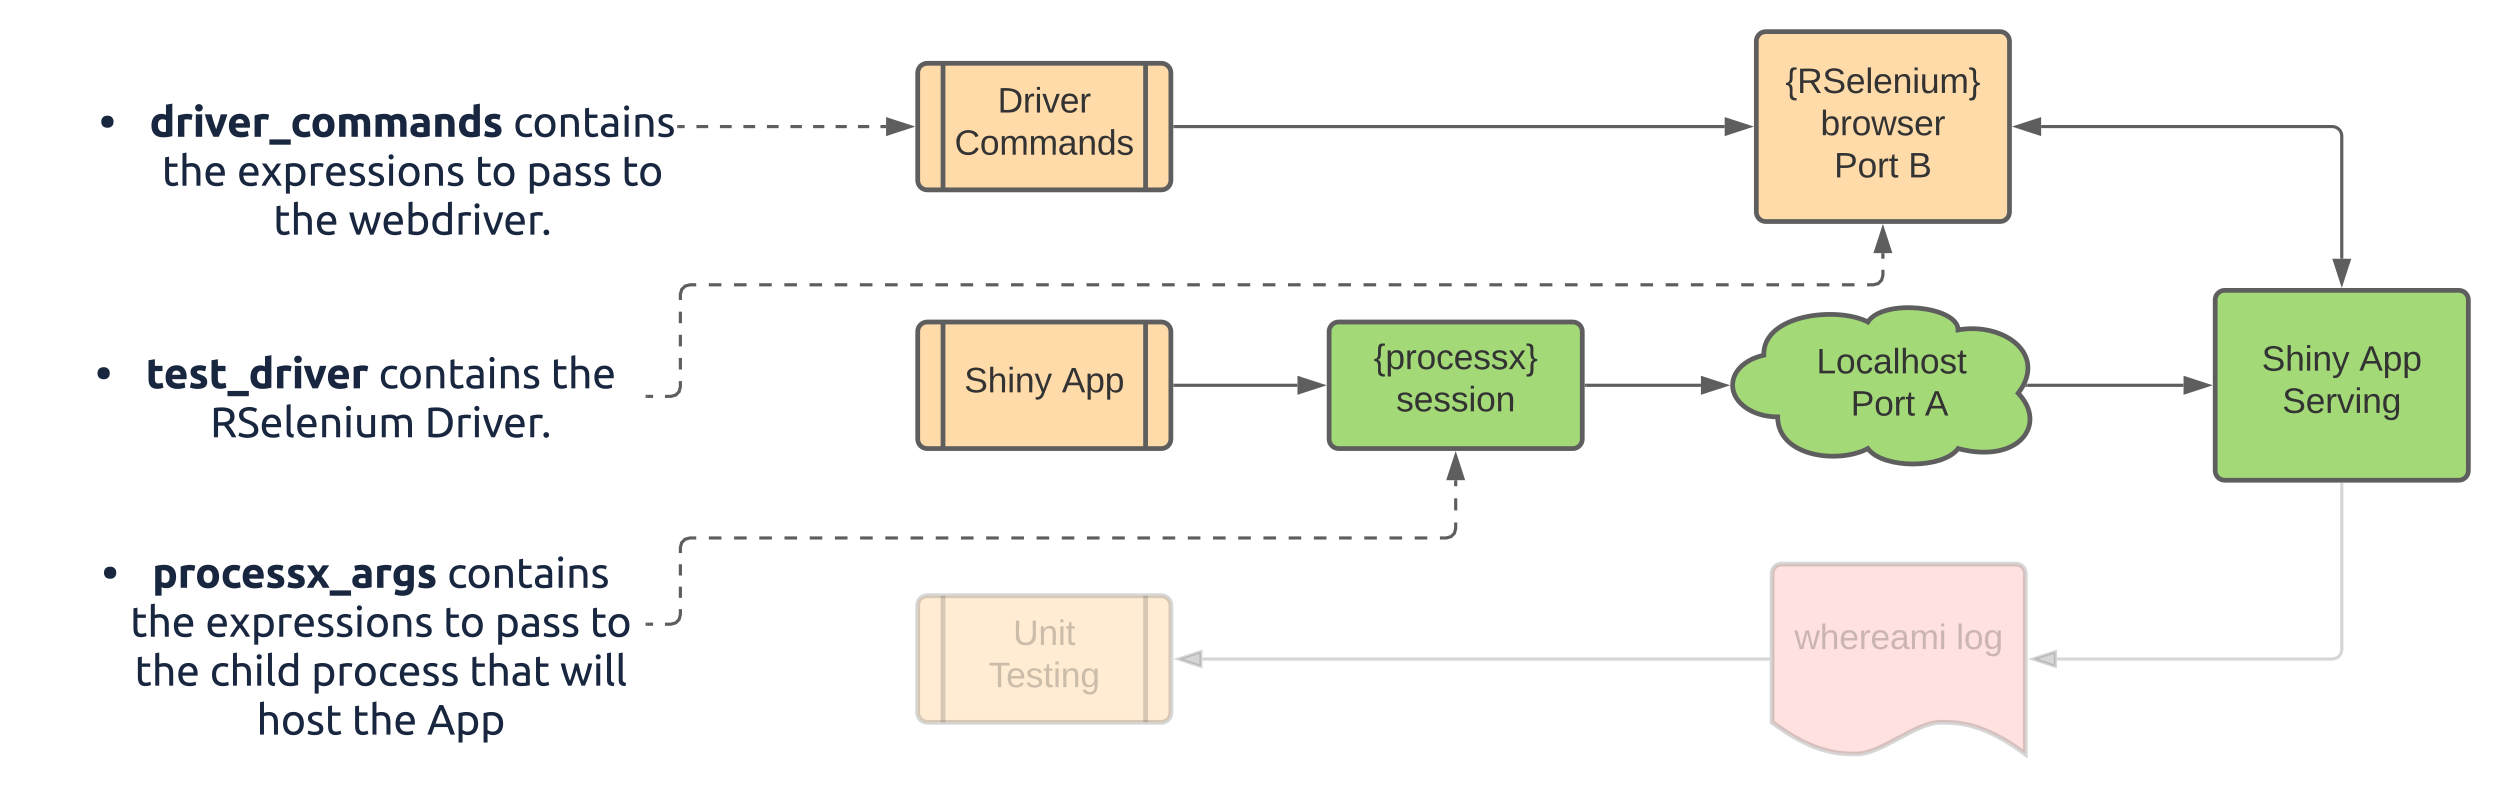 <svg xmlns="http://www.w3.org/2000/svg" xmlns:xlink="http://www.w3.org/1999/xlink" xmlns:lucid="lucid" width="1580" height="496.5"><g transform="translate(0 0)" lucid:page-tab-id="0_0"><path d="M40 46c0-3.3 2.7-6 6-6h376c3.3 0 6 2.7 6 6v124c0 3.3-2.7 6-6 6H46c-3.3 0-6-2.7-6-6z" fill="none"/><use xlink:href="#a" transform="matrix(1,0,0,1,40,40) translate(22.973 46.453)"/><use xlink:href="#b" transform="matrix(1,0,0,1,40,40) translate(54.493 46.453)"/><use xlink:href="#c" transform="matrix(1,0,0,1,40,40) translate(284.307 46.453)"/><use xlink:href="#d" transform="matrix(1,0,0,1,40,40) translate(62.293 77.387)"/><use xlink:href="#e" transform="matrix(1,0,0,1,40,40) translate(109.733 77.387)"/><use xlink:href="#f" transform="matrix(1,0,0,1,40,40) translate(260.08 77.387)"/><use xlink:href="#g" transform="matrix(1,0,0,1,40,40) translate(292.64 77.387)"/><use xlink:href="#h" transform="matrix(1,0,0,1,40,40) translate(352.747 77.387)"/><use xlink:href="#d" transform="matrix(1,0,0,1,40,40) translate(132.72 108.32)"/><use xlink:href="#i" transform="matrix(1,0,0,1,40,40) translate(180.16 108.32)"/><path d="M580 46c0-3.3 2.7-6 6-6h148c3.3 0 6 2.7 6 6v68c0 3.3-2.7 6-6 6H586c-3.3 0-6-2.7-6-6z" stroke="#5e5e5e" stroke-width="3" fill="#ffdba9"/><path d="M596 40v80m128-80v80" stroke="#5e5e5e" stroke-width="3" fill="none"/><use xlink:href="#j" transform="matrix(1,0,0,1,605,45) translate(25.494 26.111)"/><use xlink:href="#k" transform="matrix(1,0,0,1,605,45) translate(-1.698 52.778)"/><path d="M840 209.5c0-3.3 2.7-6 6-6h148c3.3 0 6 2.7 6 6v68c0 3.3-2.7 6-6 6H846c-3.3 0-6-2.7-6-6z" stroke="#5e5e5e" stroke-width="3" fill="#a3d977"/><use xlink:href="#l" transform="matrix(1,0,0,1,852,215.5) translate(16.179 17.778)"/><use xlink:href="#m" transform="matrix(1,0,0,1,852,215.5) translate(30.377 44.444)"/><path d="M1120 362.5c0-3.3 2.7-6 6-6h148c3.3 0 6 2.7 6 6v114c-26.72-20.04-43.36-20.04-53.44-20.04-16 0-37.28 20.04-53.28 20.04-9.92 0-26.72 0-53.28-20.04z" stroke="#5e5e5e" stroke-opacity=".25" stroke-width="3" fill="#ff8f80" fill-opacity=".25"/><use xlink:href="#n" transform="matrix(1,0,0,1,1125,361.5) translate(9.105 48.715)"/><use xlink:href="#o" transform="matrix(1,0,0,1,1125,361.5) translate(111.327 48.715)"/><path d="M1123.5 263.5c-15.74 0-28.5-8.95-28.5-20 0-8.84 7.72-16.3 19.7-19.02-.7-25.98 46.8-30.98 65.8-20.98 9.5-15 57-10 57 5 28.5-5 57 15 38 40 19 20 0 45-38 35-9.5 13-47.5 13-57 0-19 10-57 5-57-20z" stroke="#5e5e5e" stroke-width="3" fill="#a3d977"/><use xlink:href="#p" transform="matrix(1,0,0,1,1100,198.5) translate(48.005 37.465)"/><use xlink:href="#q" transform="matrix(1,0,0,1,1100,198.5) translate(69.672 64.132)"/><use xlink:href="#r" transform="matrix(1,0,0,1,1100,198.5) translate(116.524 64.132)"/><path d="M1110 26c0-3.3 2.7-6 6-6h148c3.3 0 6 2.7 6 6v108c0 3.3-2.7 6-6 6h-148c-3.3 0-6-2.7-6-6z" stroke="#5e5e5e" stroke-width="3" fill="#ffdba9"/><use xlink:href="#s" transform="matrix(1,0,0,1,1122,32) translate(6.395 26.778)"/><use xlink:href="#t" transform="matrix(1,0,0,1,1122,32) translate(28.586 53.444)"/><use xlink:href="#q" transform="matrix(1,0,0,1,1122,32) translate(37.167 80.111)"/><use xlink:href="#u" transform="matrix(1,0,0,1,1122,32) translate(84.019 80.111)"/><path d="M580 209.5c0-3.3 2.7-6 6-6h148c3.3 0 6 2.7 6 6v68c0 3.3-2.7 6-6 6H586c-3.3 0-6-2.7-6-6z" stroke="#5e5e5e" stroke-width="3" fill="#ffdba9"/><path d="M596 203.5v80m128-80v80" stroke="#5e5e5e" stroke-width="3" fill="none"/><use xlink:href="#v" transform="matrix(1,0,0,1,605,208.5) translate(4.414 39.444)"/><use xlink:href="#w" transform="matrix(1,0,0,1,605,208.5) translate(66.08 39.444)"/><path d="M1400 189.5c0-3.3 2.7-6 6-6h148c3.3 0 6 2.7 6 6v108c0 3.3-2.7 6-6 6h-148c-3.3 0-6-2.7-6-6z" stroke="#5e5e5e" stroke-width="3" fill="#a3d977"/><use xlink:href="#v" transform="matrix(1,0,0,1,1412,195.5) translate(17.414 38.778)"/><use xlink:href="#x" transform="matrix(1,0,0,1,1412,195.5) translate(79.08 38.778)"/><use xlink:href="#y" transform="matrix(1,0,0,1,1412,195.5) translate(30.407 65.444)"/><path d="M742.5 243.5H820" stroke="#5e5e5e" stroke-width="2" fill="none"/><path d="M742.53 244.5h-1.03v-2h1.03z" fill="#5e5e5e"/><path d="M835.26 243.5L821 248.14v-9.28z" stroke="#5e5e5e" stroke-width="2" fill="#5e5e5e"/><path d="M1002.5 243.5h72.5" stroke="#5e5e5e" stroke-width="2" fill="none"/><path d="M1002.53 244.5h-1.03v-2h1.03z" fill="#5e5e5e"/><path d="M1090.26 243.5l-14.27 4.64v-9.28z" stroke="#5e5e5e" stroke-width="2" fill="#5e5e5e"/><path d="M742.5 80H1090" stroke="#5e5e5e" stroke-width="2" fill="none"/><path d="M742.53 81h-1.03v-2h1.03z" fill="#5e5e5e"/><path d="M1105.26 80L1091 84.64v-9.28z" stroke="#5e5e5e" stroke-width="2" fill="#5e5e5e"/><path d="M1117.5 416.5H760" stroke="#5e5e5e" stroke-opacity=".25" stroke-width="2" fill="none"/><path d="M1118.5 417.5h-1.03v-2h1.03z" fill="#5e5e5e" fill-opacity=".25"/><path d="M744.74 416.5l14.26-4.64v9.28z" stroke="#5e5e5e" stroke-opacity=".25" stroke-width="2" fill="#5e5e5e" fill-opacity=".25"/><path d="M1480 306v104.5c0 3.3-2.7 6-6 6h-174" stroke="#5e5e5e" stroke-opacity=".25" stroke-width="2" fill="none"/><path d="M1481 306.03h-2V305h2z" fill="#5e5e5e" fill-opacity=".25"/><path d="M1284.74 416.5l14.26-4.64v9.28z" stroke="#5e5e5e" stroke-opacity=".25" stroke-width="2" fill="#5e5e5e" fill-opacity=".25"/><path d="M1290 80h184c3.3 0 6 2.7 6 6v77.5" stroke="#5e5e5e" stroke-width="2" fill="none"/><path d="M1274.74 80l14.26-4.64v9.28zM1480 178.76l-4.64-14.26h9.28z" stroke="#5e5e5e" stroke-width="2" fill="#5e5e5e"/><path d="M1380 243.5h-98.65" stroke="#5e5e5e" stroke-width="2" fill="none"/><path d="M1395.26 243.5l-14.26 4.64v-9.28z" stroke="#5e5e5e" stroke-width="2" fill="#5e5e5e"/><path d="M1281.37 244.5h-1.5l.95-2h.55z" fill="#5e5e5e"/><path d="M580 382.5c0-3.3 2.7-6 6-6h148c3.3 0 6 2.7 6 6v68c0 3.3-2.7 6-6 6H586c-3.3 0-6-2.7-6-6z" stroke="#5e5e5e" stroke-opacity=".25" stroke-width="3" fill="#ffdba9" fill-opacity=".5"/><path d="M596 376.5v80m128-80v80" stroke="#5e5e5e" stroke-opacity=".25" stroke-width="3" fill="none"/><g><use xlink:href="#z" transform="matrix(1,0,0,1,605,381.5) translate(35.309 26.111)"/><use xlink:href="#A" transform="matrix(1,0,0,1,605,381.5) translate(19.877 52.778)"/></g><path d="M20 189.5c0-3.3 2.7-6 6-6h376c3.3 0 6 2.7 6 6v124c0 3.3-2.7 6-6 6H26c-3.3 0-6-2.7-6-6z" fill="none"/><g><use xlink:href="#a" transform="matrix(1,0,0,1,20,183.5) translate(40.587 61.92)"/><use xlink:href="#B" transform="matrix(1,0,0,1,20,183.5) translate(72.107 61.92)"/><use xlink:href="#C" transform="matrix(1,0,0,1,20,183.5) translate(219.253 61.92)"/><use xlink:href="#D" transform="matrix(1,0,0,1,20,183.5) translate(328.053 61.92)"/><use xlink:href="#E" transform="matrix(1,0,0,1,20,183.5) translate(112.813 92.853)"/><use xlink:href="#F" transform="matrix(1,0,0,1,20,183.5) translate(248.413 92.853)"/></g><path d="M20 346.5c0-3.3 2.7-6 6-6h376c3.3 0 6 2.7 6 6v124c0 3.3-2.7 6-6 6H26c-3.3 0-6-2.7-6-6z" fill="none"/><g><use xlink:href="#a" transform="matrix(1,0,0,1,20,340.5) translate(44.68 30.987)"/><use xlink:href="#G" transform="matrix(1,0,0,1,20,340.5) translate(76.2 30.987)"/><use xlink:href="#c" transform="matrix(1,0,0,1,20,340.5) translate(262.6 30.987)"/><use xlink:href="#d" transform="matrix(1,0,0,1,20,340.5) translate(62.293 61.92)"/><use xlink:href="#e" transform="matrix(1,0,0,1,20,340.5) translate(109.733 61.92)"/><use xlink:href="#f" transform="matrix(1,0,0,1,20,340.5) translate(260.08 61.92)"/><use xlink:href="#g" transform="matrix(1,0,0,1,20,340.5) translate(292.64 61.92)"/><use xlink:href="#h" transform="matrix(1,0,0,1,20,340.5) translate(352.747 61.92)"/><use xlink:href="#d" transform="matrix(1,0,0,1,20,340.5) translate(65.08 92.853)"/><use xlink:href="#H" transform="matrix(1,0,0,1,20,340.5) translate(112.52 92.853)"/><use xlink:href="#I" transform="matrix(1,0,0,1,20,340.5) translate(176.68 92.853)"/><use xlink:href="#J" transform="matrix(1,0,0,1,20,340.5) translate(276.52 92.853)"/><use xlink:href="#K" transform="matrix(1,0,0,1,20,340.5) translate(333.8 92.853)"/><use xlink:href="#L" transform="matrix(1,0,0,1,20,340.5) translate(142.107 123.787)"/><use xlink:href="#d" transform="matrix(1,0,0,1,20,340.5) translate(202.373 123.787)"/><use xlink:href="#M" transform="matrix(1,0,0,1,20,340.5) translate(249.813 123.787)"/></g><path d="M560 80h-3.55m-7.1 0h-7.1m-7.08 0h-7.1m-7.1 0h-7.08m-7.1 0h-7.25m-7.44 0h-7.4m-7.44 0h-7.42m-7.43 0H455m-7.44 0h-7.42m-7.43 0H429" stroke="#5e5e5e" stroke-width="2" fill="none"/><path d="M575.26 80L561 84.64v-9.28z" stroke="#5e5e5e" stroke-width="2" fill="#5e5e5e"/><path d="M429.03 81H428v-2h1.03z" fill="#5e5e5e"/><path d="M1190 160v3.5m0 7v3.5l-.82 3.03-2.15 2.15-3.03.82h-3.98m-7.96 0h-7.95m-7.95 0h-7.96m-7.97 0h-7.95m-7.96 0h-7.96m-7.96 0h-7.95m-7.96 0h-7.97m-7.96 0h-7.95m-7.96 0h-7.96m-7.96 0h-7.95m-7.97 0h-7.96m-7.96 0h-7.94m-7.96 0h-7.96m-7.95 0h-7.97m-7.96 0h-7.96m-7.94 0h-7.96m-7.96 0h-7.96m-7.95 0h-7.96m-7.96 0h-7.95m-7.95 0h-7.96m-7.96 0h-7.96m-7.95 0h-7.96m-7.95 0h-7.96m-7.96 0h-7.96m-7.96 0h-7.96m-7.95 0h-7.95m-7.96 0h-7.97m-7.95 0h-7.96m-7.96 0h-7.96m-7.95 0h-7.96m-7.97 0h-7.96m-7.95 0h-7.96m-7.96 0h-7.96m-7.95 0h-7.97m-7.96 0h-7.96m-7.94 0H623m-7.96 0h-7.95m-7.97 0h-7.96m-7.96 0h-7.94m-7.96 0h-7.96m-7.96 0h-7.95m-7.96 0h-7.96m-7.95 0h-7.95m-7.96 0h-7.96m-7.96 0h-7.95m-7.96 0h-7.95m-7.96 0h-7.96m-7.96 0H436l-3.03.82-2.15 2.15L430 186v3.66m0 7.3v7.32m0 7.3v7.33m0 7.32v7.3m0 7.32v3.66l-.82 3.03-2.15 2.15-3.03.82h-3.75m-7.5 0H409" stroke="#5e5e5e" stroke-width="2" fill="none"/><path d="M1190 144.74l4.64 14.26h-9.28z" stroke="#5e5e5e" stroke-width="2" fill="#5e5e5e"/><path d="M409.03 251.5H408v-2h1.03z" fill="#5e5e5e"/><path d="M920 303.5v3.8m0 7.64v7.62m0 7.63v3.8l-.82 3.03-2.15 2.15-3.03.82h-3.98m-7.97 0h-7.97m-7.96 0h-7.97m-7.97 0h-7.96m-7.97 0h-7.97m-7.96 0h-7.97m-7.97 0h-7.96m-7.97 0h-7.97m-7.96 0h-7.97m-7.97 0h-7.96m-7.97 0h-7.97m-7.96 0h-7.97m-7.97 0h-7.96m-7.97 0h-7.97m-7.96 0h-7.97m-7.97 0h-7.96m-7.97 0h-7.97m-7.96 0h-7.97m-7.97 0h-7.96m-7.97 0h-7.97m-7.96 0h-7.97m-7.97 0h-7.96m-7.97 0h-7.97m-7.96 0h-7.97m-7.97 0h-7.96m-7.97 0h-7.97m-7.96 0h-7.97m-7.97 0h-7.96m-7.97 0h-7.97m-7.96 0h-7.97m-7.97 0H436l-3.03.82-2.15 2.15L430 346v3.54m0 7.08v7.1m0 7.07v7.07m0 7.1v3.53l-.82 3.03-2.15 2.15-3.03.82h-3.75m-7.5 0H409" stroke="#5e5e5e" stroke-width="2" fill="none"/><path d="M920 288.24l4.64 14.26h-9.28z" stroke="#5e5e5e" stroke-width="2" fill="#5e5e5e"/><path d="M409.03 395.5H408v-2h1.03z" fill="#5e5e5e"/><defs><path fill="#18273f" d="M182-495c89 0 144 55 144 142 0 88-56 142-144 142S38-265 38-353c0-87 55-142 144-142" id="N"/><use transform="matrix(0.027,0,0,0.027,0,0)" xlink:href="#N" id="a"/><path fill="#18273f" d="M385-390c-18-12-52-21-82-21-71 0-106 48-106 144 0 113 70 176 188 148v-271zM280-537c44 0 73 9 105 23v-238l149-24v759C472 1 397 13 319 13 143 13 45-85 45-260c0-165 72-277 235-277" id="O"/><path fill="#18273f" d="M70-498c86-33 237-58 342-19l-25 123c-45-13-116-24-168-8V0H70v-498" id="P"/><path fill="#18273f" d="M219 0H70v-526h149V0zm-75-766c49 0 89 36 89 88s-40 88-89 88-89-36-89-88 40-88 89-88" id="Q"/><path fill="#18273f" d="M540-526C484-337 414-152 337 0H213C136-152 65-338 10-526h158c31 116 69 239 109 347 39-108 78-231 109-347h154" id="R"/><path fill="#18273f" d="M323 14C144 14 45-83 45-259c0-170 90-275 252-281 176-6 262 133 239 326H198c8 66 67 100 145 100 51 0 111-11 145-26l20 121C460 2 393 14 323 14zm72-330c13-111-157-138-187-38-4 12-8 25-10 38h197" id="S"/><path fill="#18273f" d="M0 61h500v124H0V61" id="T"/><path fill="#18273f" d="M319 14C139 11 45-85 45-263c0-194 140-304 348-269 24 4 46 12 68 21l-31 119c-29-11-61-20-102-20-89 0-131 62-131 149 0 96 36 150 137 149 40 0 85-8 115-21l21 122c-38 16-94 28-151 27" id="U"/><path fill="#18273f" d="M304-540c166 0 258 108 258 276 0 170-90 278-258 278S45-95 45-264c0-168 94-276 259-276zm0 426c75 0 106-68 106-150s-31-148-106-148-107 66-107 148 32 150 107 150" id="V"/><path fill="#18273f" d="M497-390c22 111 6 261 11 390H359v-279c-2-83-10-128-82-132-19 0-40 3-58 5V0H70v-508c63-16 136-29 216-30 70-1 115 20 151 49 35-26 95-48 150-49 154-2 210 88 210 241V0H648v-279c4-96-28-148-116-126-14 4-26 9-35 15" id="W"/><path fill="#18273f" d="M183-166c-2 75 96 63 162 58v-113c-63-10-160-16-162 55zm-148 4c-1-153 163-182 310-156 2-69-30-99-103-98-49 0-104 8-139 21L84-515c50-14 111-24 175-25 152-2 229 65 229 215v310C426-2 349 12 261 11 129 9 36-30 35-162" id="X"/><path fill="#18273f" d="M285-411c-21 0-48 2-66 5V0H70v-508c57-16 146-30 224-30 161 0 230 83 230 241V0H375v-279c-2-87-10-129-90-132" id="Y"/><path fill="#18273f" d="M64-139c45 18 98 32 157 32 46 0 72-1 75-39-14-53-105-62-152-89-51-30-89-66-91-145-5-167 225-188 368-133l-26 116c-36-12-75-23-125-23-84 0-86 59-30 82 96 39 207 59 204 194-2 116-97 158-224 158C148 14 81-2 39-18" id="Z"/><g id="b"><use transform="matrix(0.027,0,0,0.027,0,0)" xlink:href="#O"/><use transform="matrix(0.027,0,0,0.027,16.107,0)" xlink:href="#P"/><use transform="matrix(0.027,0,0,0.027,27.36,0)" xlink:href="#Q"/><use transform="matrix(0.027,0,0,0.027,34.64,0)" xlink:href="#R"/><use transform="matrix(0.027,0,0,0.027,48.933,0)" xlink:href="#S"/><use transform="matrix(0.027,0,0,0.027,64.507,0)" xlink:href="#P"/><use transform="matrix(0.027,0,0,0.027,75.76,0)" xlink:href="#T"/><use transform="matrix(0.027,0,0,0.027,89.093,0)" xlink:href="#U"/><use transform="matrix(0.027,0,0,0.027,101.76,0)" xlink:href="#V"/><use transform="matrix(0.027,0,0,0.027,117.947,0)" xlink:href="#W"/><use transform="matrix(0.027,0,0,0.027,140.933,0)" xlink:href="#W"/><use transform="matrix(0.027,0,0,0.027,163.92,0)" xlink:href="#X"/><use transform="matrix(0.027,0,0,0.027,178.667,0)" xlink:href="#Y"/><use transform="matrix(0.027,0,0,0.027,194.373,0)" xlink:href="#O"/><use transform="matrix(0.027,0,0,0.027,210.48,0)" xlink:href="#Z"/></g><path fill="#18273f" d="M447-14c-35 17-88 26-139 26C139 12 53-90 53-259c0-187 118-299 319-268 23 4 46 10 67 19l-21 79c-28-13-66-22-107-22-111 1-162 75-161 192 1 118 51 189 170 189 43 1 87-10 114-22" id="aa"/><path fill="#18273f" d="M297-533c160 0 244 110 244 273S457 13 297 13 53-97 53-260s84-273 244-273zm0 464c98 0 147-85 147-191s-49-191-147-191-147 85-147 191S199-69 297-69" id="ab"/><path fill="#18273f" d="M279-449c-36 1-74 4-104 10V0H82v-505c55-13 130-26 207-26 153 0 213 87 213 239V0h-93v-272c1-107-22-180-130-177" id="ac"/><path fill="#18273f" d="M257 11C121 11 76-66 76-201v-464l93-16v161h197v78H169v240c-1 80 17 131 96 131 43 0 79-13 103-23l18 77c-27 12-82 28-129 28" id="ad"/><path fill="#18273f" d="M139-156c0 106 132 93 220 82v-155c-78-22-220-23-220 73zm-94 1c-2-152 173-180 314-148 5-94-26-150-117-150-50 0-101 8-132 20l-11-77c32-13 99-23 151-23 135 0 201 66 200 199V-9C390 1 319 11 247 11 126 11 46-34 45-155" id="ae"/><path fill="#18273f" d="M175 0H82v-520h93V0zm13-675c0 35-26 61-60 61s-60-26-60-61 26-61 60-61 60 26 60 61" id="af"/><path fill="#18273f" d="M59-97c36 13 83 32 144 30 63-2 112-9 112-63 0-99-160-93-221-153-24-24-44-52-44-100 0-151 196-178 331-127l-17 80c-60-35-257-49-214 69 69 92 264 59 259 227-2 107-89 146-206 146C133 12 82-2 42-17" id="ag"/><g id="c"><use transform="matrix(0.027,0,0,0.027,0,0)" xlink:href="#aa"/><use transform="matrix(0.027,0,0,0.027,12.16,0)" xlink:href="#ab"/><use transform="matrix(0.027,0,0,0.027,28,0)" xlink:href="#ac"/><use transform="matrix(0.027,0,0,0.027,43.413,0)" xlink:href="#ad"/><use transform="matrix(0.027,0,0,0.027,54.24,0)" xlink:href="#ae"/><use transform="matrix(0.027,0,0,0.027,68.267,0)" xlink:href="#af"/><use transform="matrix(0.027,0,0,0.027,75.12,0)" xlink:href="#ac"/><use transform="matrix(0.027,0,0,0.027,90.533,0)" xlink:href="#ag"/></g><path fill="#18273f" d="M279-449c-38 1-76 8-104 17V0H82v-760l93-16v266c32-12 72-21 114-21 153-1 213 87 213 239V0h-93v-272c1-107-22-181-130-177" id="ah"/><path fill="#18273f" d="M315 12C141 9 53-87 53-259c0-164 81-274 237-274 163 0 227 118 216 298H150c9 108 58 165 175 165 54 0 101-11 133-25l13 78c-33 16-99 31-156 29zm95-322c8-101-82-177-178-132-47 22-73 71-80 132h258" id="ai"/><g id="d"><use transform="matrix(0.027,0,0,0.027,0,0)" xlink:href="#ad"/><use transform="matrix(0.027,0,0,0.027,10.827,0)" xlink:href="#ah"/><use transform="matrix(0.027,0,0,0.027,26.16,0)" xlink:href="#ai"/></g><path fill="#18273f" d="M18 0c47-93 120-191 180-273L26-520h105l124 182 125-182h99L311-279C371-196 448-94 495 0H393c-39-75-91-148-140-214-49 66-99 140-139 214H18" id="aj"/><path fill="#18273f" d="M294-70c109-2 147-79 149-189 2-113-59-188-165-189-45 0-73 2-103 10v328c24 19 73 42 119 40zm-15-461c169 5 261 102 261 272C540-98 465 6 306 12c-51 2-103-18-131-35v208H82v-689c54-12 122-29 197-27" id="ak"/><path fill="#18273f" d="M82-498c73-28 204-47 296-18l-16 81c-44-19-138-19-187-2V0H82v-498" id="al"/><g id="e"><use transform="matrix(0.027,0,0,0.027,0,0)" xlink:href="#ai"/><use transform="matrix(0.027,0,0,0.027,15.013,0)" xlink:href="#aj"/><use transform="matrix(0.027,0,0,0.027,28.747,0)" xlink:href="#ak"/><use transform="matrix(0.027,0,0,0.027,44.56,0)" xlink:href="#al"/><use transform="matrix(0.027,0,0,0.027,54.96,0)" xlink:href="#ai"/><use transform="matrix(0.027,0,0,0.027,69.973,0)" xlink:href="#ag"/><use transform="matrix(0.027,0,0,0.027,81.973,0)" xlink:href="#ag"/><use transform="matrix(0.027,0,0,0.027,93.973,0)" xlink:href="#af"/><use transform="matrix(0.027,0,0,0.027,100.827,0)" xlink:href="#ab"/><use transform="matrix(0.027,0,0,0.027,116.667,0)" xlink:href="#ac"/><use transform="matrix(0.027,0,0,0.027,132.08,0)" xlink:href="#ag"/></g><g id="f"><use transform="matrix(0.027,0,0,0.027,0,0)" xlink:href="#ad"/><use transform="matrix(0.027,0,0,0.027,10.453,0)" xlink:href="#ab"/></g><g id="g"><use transform="matrix(0.027,0,0,0.027,0,0)" xlink:href="#ak"/><use transform="matrix(0.027,0,0,0.027,15.813,0)" xlink:href="#ae"/><use transform="matrix(0.027,0,0,0.027,29.84,0)" xlink:href="#ag"/><use transform="matrix(0.027,0,0,0.027,41.84,0)" xlink:href="#ag"/></g><g id="h"><use transform="matrix(0.027,0,0,0.027,0,0)" xlink:href="#ad"/><use transform="matrix(0.027,0,0,0.027,10.453,0)" xlink:href="#ab"/></g><path fill="#18273f" d="M761-520C714-334 656-153 588 0h-81c-40-105-86-236-117-357-31 122-76 252-116 357h-81C125-153 67-334 20-520h100c31 138 71 286 118 407 45-126 85-269 117-407h77c30 140 70 281 115 407 46-123 88-268 118-407h96" id="am"/><path fill="#18273f" d="M279 12C204 13 135-1 82-15v-745l93-16v279c28-17 80-37 131-35 159 6 234 110 234 272C540-90 448 7 279 12zm15-462c-46-2-95 21-119 40v329c28 7 62 11 103 11 106 0 167-77 165-190-2-110-39-188-149-190" id="an"/><path fill="#18273f" d="M315-70c41 0 75-4 103-11v-329c-24-19-73-42-119-40-110 2-147 80-149 190-2 113 59 189 165 190zm-28-462c51-2 103 18 131 35v-263l93-16v761C458-1 388 13 314 12 145 7 53-90 53-260c0-162 75-266 234-272" id="ao"/><path fill="#18273f" d="M255-109c52-125 101-269 137-411h96C441-339 364-151 295 0h-84C142-151 64-339 18-520h100c36 142 85 286 137 411" id="ap"/><path fill="#18273f" d="M125-121c39 0 67 30 67 67s-28 67-67 67-67-30-67-67 28-67 67-67" id="aq"/><g id="i"><use transform="matrix(0.027,0,0,0.027,0,0)" xlink:href="#am"/><use transform="matrix(0.027,0,0,0.027,20.827,0)" xlink:href="#ai"/><use transform="matrix(0.027,0,0,0.027,35.84,0)" xlink:href="#an"/><use transform="matrix(0.027,0,0,0.027,51.653,0)" xlink:href="#ao"/><use transform="matrix(0.027,0,0,0.027,67.467,0)" xlink:href="#al"/><use transform="matrix(0.027,0,0,0.027,77.867,0)" xlink:href="#af"/><use transform="matrix(0.027,0,0,0.027,84.72,0)" xlink:href="#ap"/><use transform="matrix(0.027,0,0,0.027,97.84,0)" xlink:href="#ai"/><use transform="matrix(0.027,0,0,0.027,112.853,0)" xlink:href="#al"/><use transform="matrix(0.027,0,0,0.027,121.787,0)" xlink:href="#aq"/></g><path fill="#333" d="M30-248c118-7 216 8 213 122C240-48 200 0 122 0H30v-248zM63-27c89 8 146-16 146-99s-60-101-146-95v194" id="ar"/><path fill="#333" d="M114-163C36-179 61-72 57 0H25l-1-190h30c1 12-1 29 2 39 6-27 23-49 58-41v29" id="as"/><path fill="#333" d="M24-231v-30h32v30H24zM24 0v-190h32V0H24" id="at"/><path fill="#333" d="M108 0H70L1-190h34L89-25l56-165h34" id="au"/><path fill="#333" d="M100-194c63 0 86 42 84 106H49c0 40 14 67 53 68 26 1 43-12 49-29l28 8c-11 28-37 45-77 45C44 4 14-33 15-96c1-61 26-98 85-98zm52 81c6-60-76-77-97-28-3 7-6 17-6 28h103" id="av"/><g id="j"><use transform="matrix(0.062,0,0,0.062,0,0)" xlink:href="#ar"/><use transform="matrix(0.062,0,0,0.062,15.988,0)" xlink:href="#as"/><use transform="matrix(0.062,0,0,0.062,23.333,0)" xlink:href="#at"/><use transform="matrix(0.062,0,0,0.062,28.21,0)" xlink:href="#au"/><use transform="matrix(0.062,0,0,0.062,39.321,0)" xlink:href="#av"/><use transform="matrix(0.062,0,0,0.062,51.667,0)" xlink:href="#as"/></g><path fill="#333" d="M212-179c-10-28-35-45-73-45-59 0-87 40-87 99 0 60 29 101 89 101 43 0 62-24 78-52l27 14C228-24 195 4 139 4 59 4 22-46 18-125c-6-104 99-153 187-111 19 9 31 26 39 46" id="aw"/><path fill="#333" d="M100-194c62-1 85 37 85 99 1 63-27 99-86 99S16-35 15-95c0-66 28-99 85-99zM99-20c44 1 53-31 53-75 0-43-8-75-51-75s-53 32-53 75 10 74 51 75" id="ax"/><path fill="#333" d="M210-169c-67 3-38 105-44 169h-31v-121c0-29-5-50-35-48C34-165 62-65 56 0H25l-1-190h30c1 10-1 24 2 32 10-44 99-50 107 0 11-21 27-35 58-36 85-2 47 119 55 194h-31v-121c0-29-5-49-35-48" id="ay"/><path fill="#333" d="M141-36C126-15 110 5 73 4 37 3 15-17 15-53c-1-64 63-63 125-63 3-35-9-54-41-54-24 1-41 7-42 31l-33-3c5-37 33-52 76-52 45 0 72 20 72 64v82c-1 20 7 32 28 27v20c-31 9-61-2-59-35zM48-53c0 20 12 33 32 33 41-3 63-29 60-74-43 2-92-5-92 41" id="az"/><path fill="#333" d="M117-194c89-4 53 116 60 194h-32v-121c0-31-8-49-39-48C34-167 62-67 57 0H25l-1-190h30c1 10-1 24 2 32 11-22 29-35 61-36" id="aA"/><path fill="#333" d="M85-194c31 0 48 13 60 33l-1-100h32l1 261h-30c-2-10 0-23-3-31C134-8 116 4 85 4 32 4 16-35 15-94c0-66 23-100 70-100zm9 24c-40 0-46 34-46 75 0 40 6 74 45 74 42 0 51-32 51-76 0-42-9-74-50-73" id="aB"/><path fill="#333" d="M135-143c-3-34-86-38-87 0 15 53 115 12 119 90S17 21 10-45l28-5c4 36 97 45 98 0-10-56-113-15-118-90-4-57 82-63 122-42 12 7 21 19 24 35" id="aC"/><g id="k"><use transform="matrix(0.062,0,0,0.062,0,0)" xlink:href="#aw"/><use transform="matrix(0.062,0,0,0.062,15.988,0)" xlink:href="#ax"/><use transform="matrix(0.062,0,0,0.062,28.333,0)" xlink:href="#ay"/><use transform="matrix(0.062,0,0,0.062,46.79,0)" xlink:href="#ay"/><use transform="matrix(0.062,0,0,0.062,65.247,0)" xlink:href="#az"/><use transform="matrix(0.062,0,0,0.062,77.593,0)" xlink:href="#aA"/><use transform="matrix(0.062,0,0,0.062,89.938,0)" xlink:href="#aB"/><use transform="matrix(0.062,0,0,0.062,102.284,0)" xlink:href="#aC"/></g><path fill="#333" d="M39-94c74 12-11 154 75 146v23c-44 4-70-10-70-52C44-23 55-84 6-82v-22c81 4-7-162 84-157h24v23c-82-15-2 131-75 144" id="aD"/><path fill="#333" d="M115-194c55 1 70 41 70 98S169 2 115 4C84 4 66-9 55-30l1 105H24l-1-265h31l2 30c10-21 28-34 59-34zm-8 174c40 0 45-34 45-75s-6-73-45-74c-42 0-51 32-51 76 0 43 10 73 51 73" id="aE"/><path fill="#333" d="M96-169c-40 0-48 33-48 73s9 75 48 75c24 0 41-14 43-38l32 2c-6 37-31 61-74 61-59 0-76-41-82-99-10-93 101-131 147-64 4 7 5 14 7 22l-32 3c-4-21-16-35-41-35" id="aF"/><path fill="#333" d="M141 0L90-78 38 0H4l68-98-65-92h35l48 74 47-74h35l-64 92 68 98h-35" id="aG"/><path fill="#333" d="M76-40C78 24 84 88 6 75V52C86 64 9-79 80-94c-40-6-34-59-34-106 1-29-11-41-40-38v-23c44-4 70 10 70 52 0 47-12 108 38 105v22c-26 1-39 14-38 42" id="aH"/><g id="l"><use transform="matrix(0.062,0,0,0.062,0,0)" xlink:href="#aD"/><use transform="matrix(0.062,0,0,0.062,7.407,0)" xlink:href="#aE"/><use transform="matrix(0.062,0,0,0.062,19.753,0)" xlink:href="#as"/><use transform="matrix(0.062,0,0,0.062,27.099,0)" xlink:href="#ax"/><use transform="matrix(0.062,0,0,0.062,39.444,0)" xlink:href="#aF"/><use transform="matrix(0.062,0,0,0.062,50.556,0)" xlink:href="#av"/><use transform="matrix(0.062,0,0,0.062,62.901,0)" xlink:href="#aC"/><use transform="matrix(0.062,0,0,0.062,74.012,0)" xlink:href="#aC"/><use transform="matrix(0.062,0,0,0.062,85.123,0)" xlink:href="#aG"/><use transform="matrix(0.062,0,0,0.062,96.235,0)" xlink:href="#aH"/></g><g id="m"><use transform="matrix(0.062,0,0,0.062,0,0)" xlink:href="#aC"/><use transform="matrix(0.062,0,0,0.062,11.111,0)" xlink:href="#av"/><use transform="matrix(0.062,0,0,0.062,23.457,0)" xlink:href="#aC"/><use transform="matrix(0.062,0,0,0.062,34.568,0)" xlink:href="#aC"/><use transform="matrix(0.062,0,0,0.062,45.679,0)" xlink:href="#at"/><use transform="matrix(0.062,0,0,0.062,50.556,0)" xlink:href="#ax"/><use transform="matrix(0.062,0,0,0.062,62.901,0)" xlink:href="#aA"/></g><path fill="#333" fill-opacity=".25" d="M206 0h-36l-40-164L89 0H53L-1-190h32L70-26l43-164h34l41 164 42-164h31" id="aI"/><path fill="#333" fill-opacity=".25" d="M106-169C34-169 62-67 57 0H25v-261h32l-1 103c12-21 28-36 61-36 89 0 53 116 60 194h-32v-121c2-32-8-49-39-48" id="aJ"/><path fill="#333" fill-opacity=".25" d="M100-194c63 0 86 42 84 106H49c0 40 14 67 53 68 26 1 43-12 49-29l28 8c-11 28-37 45-77 45C44 4 14-33 15-96c1-61 26-98 85-98zm52 81c6-60-76-77-97-28-3 7-6 17-6 28h103" id="aK"/><path fill="#333" fill-opacity=".25" d="M114-163C36-179 61-72 57 0H25l-1-190h30c1 12-1 29 2 39 6-27 23-49 58-41v29" id="aL"/><path fill="#333" fill-opacity=".25" d="M141-36C126-15 110 5 73 4 37 3 15-17 15-53c-1-64 63-63 125-63 3-35-9-54-41-54-24 1-41 7-42 31l-33-3c5-37 33-52 76-52 45 0 72 20 72 64v82c-1 20 7 32 28 27v20c-31 9-61-2-59-35zM48-53c0 20 12 33 32 33 41-3 63-29 60-74-43 2-92-5-92 41" id="aM"/><path fill="#333" fill-opacity=".25" d="M210-169c-67 3-38 105-44 169h-31v-121c0-29-5-50-35-48C34-165 62-65 56 0H25l-1-190h30c1 10-1 24 2 32 10-44 99-50 107 0 11-21 27-35 58-36 85-2 47 119 55 194h-31v-121c0-29-5-49-35-48" id="aN"/><path fill="#333" fill-opacity=".25" d="M24-231v-30h32v30H24zM24 0v-190h32V0H24" id="aO"/><g id="n"><use transform="matrix(0.062,0,0,0.062,0,0)" xlink:href="#aI"/><use transform="matrix(0.062,0,0,0.062,15.988,0)" xlink:href="#aJ"/><use transform="matrix(0.062,0,0,0.062,28.333,0)" xlink:href="#aK"/><use transform="matrix(0.062,0,0,0.062,40.679,0)" xlink:href="#aL"/><use transform="matrix(0.062,0,0,0.062,48.025,0)" xlink:href="#aK"/><use transform="matrix(0.062,0,0,0.062,60.37,0)" xlink:href="#aM"/><use transform="matrix(0.062,0,0,0.062,72.716,0)" xlink:href="#aN"/><use transform="matrix(0.062,0,0,0.062,91.173,0)" xlink:href="#aO"/></g><path fill="#333" fill-opacity=".25" d="M24 0v-261h32V0H24" id="aP"/><path fill="#333" fill-opacity=".25" d="M100-194c62-1 85 37 85 99 1 63-27 99-86 99S16-35 15-95c0-66 28-99 85-99zM99-20c44 1 53-31 53-75 0-43-8-75-51-75s-53 32-53 75 10 74 51 75" id="aQ"/><path fill="#333" fill-opacity=".25" d="M177-190C167-65 218 103 67 71c-23-6-38-20-44-43l32-5c15 47 100 32 89-28v-30C133-14 115 1 83 1 29 1 15-40 15-95c0-56 16-97 71-98 29-1 48 16 59 35 1-10 0-23 2-32h30zM94-22c36 0 50-32 50-73 0-42-14-75-50-75-39 0-46 34-46 75s6 73 46 73" id="aR"/><g id="o"><use transform="matrix(0.062,0,0,0.062,0,0)" xlink:href="#aP"/><use transform="matrix(0.062,0,0,0.062,4.877,0)" xlink:href="#aQ"/><use transform="matrix(0.062,0,0,0.062,17.222,0)" xlink:href="#aR"/></g><path fill="#333" d="M30 0v-248h33v221h125V0H30" id="aS"/><path fill="#333" d="M24 0v-261h32V0H24" id="aT"/><path fill="#333" d="M106-169C34-169 62-67 57 0H25v-261h32l-1 103c12-21 28-36 61-36 89 0 53 116 60 194h-32v-121c2-32-8-49-39-48" id="aU"/><path fill="#333" d="M59-47c-2 24 18 29 38 22v24C64 9 27 4 27-40v-127H5v-23h24l9-43h21v43h35v23H59v120" id="aV"/><g id="p"><use transform="matrix(0.062,0,0,0.062,0,0)" xlink:href="#aS"/><use transform="matrix(0.062,0,0,0.062,12.346,0)" xlink:href="#ax"/><use transform="matrix(0.062,0,0,0.062,24.691,0)" xlink:href="#aF"/><use transform="matrix(0.062,0,0,0.062,35.802,0)" xlink:href="#az"/><use transform="matrix(0.062,0,0,0.062,48.148,0)" xlink:href="#aT"/><use transform="matrix(0.062,0,0,0.062,53.025,0)" xlink:href="#aU"/><use transform="matrix(0.062,0,0,0.062,65.37,0)" xlink:href="#ax"/><use transform="matrix(0.062,0,0,0.062,77.716,0)" xlink:href="#aC"/><use transform="matrix(0.062,0,0,0.062,88.827,0)" xlink:href="#aV"/></g><path fill="#333" d="M30-248c87 1 191-15 191 75 0 78-77 80-158 76V0H30v-248zm33 125c57 0 124 11 124-50 0-59-68-47-124-48v98" id="aW"/><g id="q"><use transform="matrix(0.062,0,0,0.062,0,0)" xlink:href="#aW"/><use transform="matrix(0.062,0,0,0.062,14.815,0)" xlink:href="#ax"/><use transform="matrix(0.062,0,0,0.062,27.16,0)" xlink:href="#as"/><use transform="matrix(0.062,0,0,0.062,34.506,0)" xlink:href="#aV"/></g><path fill="#333" d="M205 0l-28-72H64L36 0H1l101-248h38L239 0h-34zm-38-99l-47-123c-12 45-31 82-46 123h93" id="aX"/><use transform="matrix(0.062,0,0,0.062,0,0)" xlink:href="#aX" id="r"/><path fill="#333" d="M233-177c-1 41-23 64-60 70L243 0h-38l-65-103H63V0H30v-248c88 3 205-21 203 71zM63-129c60-2 137 13 137-47 0-61-80-42-137-45v92" id="aY"/><path fill="#333" d="M185-189c-5-48-123-54-124 2 14 75 158 14 163 119 3 78-121 87-175 55-17-10-28-26-33-46l33-7c5 56 141 63 141-1 0-78-155-14-162-118-5-82 145-84 179-34 5 7 8 16 11 25" id="aZ"/><path fill="#333" d="M84 4C-5 8 30-112 23-190h32v120c0 31 7 50 39 49 72-2 45-101 50-169h31l1 190h-30c-1-10 1-25-2-33-11 22-28 36-60 37" id="ba"/><g id="s"><use transform="matrix(0.062,0,0,0.062,0,0)" xlink:href="#aD"/><use transform="matrix(0.062,0,0,0.062,7.407,0)" xlink:href="#aY"/><use transform="matrix(0.062,0,0,0.062,23.395,0)" xlink:href="#aZ"/><use transform="matrix(0.062,0,0,0.062,38.21,0)" xlink:href="#av"/><use transform="matrix(0.062,0,0,0.062,50.556,0)" xlink:href="#aT"/><use transform="matrix(0.062,0,0,0.062,55.432,0)" xlink:href="#av"/><use transform="matrix(0.062,0,0,0.062,67.778,0)" xlink:href="#aA"/><use transform="matrix(0.062,0,0,0.062,80.123,0)" xlink:href="#at"/><use transform="matrix(0.062,0,0,0.062,85,0)" xlink:href="#ba"/><use transform="matrix(0.062,0,0,0.062,97.346,0)" xlink:href="#ay"/><use transform="matrix(0.062,0,0,0.062,115.802,0)" xlink:href="#aH"/></g><path fill="#333" d="M115-194c53 0 69 39 70 98 0 66-23 100-70 100C84 3 66-7 56-30L54 0H23l1-261h32v101c10-23 28-34 59-34zm-8 174c40 0 45-34 45-75 0-40-5-75-45-74-42 0-51 32-51 76 0 43 10 73 51 73" id="bb"/><path fill="#333" d="M206 0h-36l-40-164L89 0H53L-1-190h32L70-26l43-164h34l41 164 42-164h31" id="bc"/><g id="t"><use transform="matrix(0.062,0,0,0.062,0,0)" xlink:href="#bb"/><use transform="matrix(0.062,0,0,0.062,12.346,0)" xlink:href="#as"/><use transform="matrix(0.062,0,0,0.062,19.691,0)" xlink:href="#ax"/><use transform="matrix(0.062,0,0,0.062,32.037,0)" xlink:href="#bc"/><use transform="matrix(0.062,0,0,0.062,48.025,0)" xlink:href="#aC"/><use transform="matrix(0.062,0,0,0.062,59.136,0)" xlink:href="#av"/><use transform="matrix(0.062,0,0,0.062,71.481,0)" xlink:href="#as"/></g><path fill="#333" d="M160-131c35 5 61 23 61 61C221 17 115-2 30 0v-248c76 3 177-17 177 60 0 33-19 50-47 57zm-97-11c50-1 110 9 110-42 0-47-63-36-110-37v79zm0 115c55-2 124 14 124-45 0-56-70-42-124-44v89" id="bd"/><use transform="matrix(0.062,0,0,0.062,0,0)" xlink:href="#bd" id="u"/><path fill="#333" d="M179-190L93 31C79 59 56 82 12 73V49c39 6 53-20 64-50L1-190h34L92-34l54-156h33" id="be"/><g id="v"><use transform="matrix(0.062,0,0,0.062,0,0)" xlink:href="#aZ"/><use transform="matrix(0.062,0,0,0.062,14.815,0)" xlink:href="#aU"/><use transform="matrix(0.062,0,0,0.062,27.16,0)" xlink:href="#at"/><use transform="matrix(0.062,0,0,0.062,32.037,0)" xlink:href="#aA"/><use transform="matrix(0.062,0,0,0.062,44.383,0)" xlink:href="#be"/></g><g id="w"><use transform="matrix(0.062,0,0,0.062,0,0)" xlink:href="#aX"/><use transform="matrix(0.062,0,0,0.062,14.815,0)" xlink:href="#aE"/><use transform="matrix(0.062,0,0,0.062,27.16,0)" xlink:href="#aE"/></g><g id="x"><use transform="matrix(0.062,0,0,0.062,0,0)" xlink:href="#aX"/><use transform="matrix(0.062,0,0,0.062,14.815,0)" xlink:href="#aE"/><use transform="matrix(0.062,0,0,0.062,27.16,0)" xlink:href="#aE"/></g><path fill="#333" d="M177-190C167-65 218 103 67 71c-23-6-38-20-44-43l32-5c15 47 100 32 89-28v-30C133-14 115 1 83 1 29 1 15-40 15-95c0-56 16-97 71-98 29-1 48 16 59 35 1-10 0-23 2-32h30zM94-22c36 0 50-32 50-73 0-42-14-75-50-75-39 0-46 34-46 75s6 73 46 73" id="bf"/><g id="y"><use transform="matrix(0.062,0,0,0.062,0,0)" xlink:href="#aZ"/><use transform="matrix(0.062,0,0,0.062,14.815,0)" xlink:href="#av"/><use transform="matrix(0.062,0,0,0.062,27.16,0)" xlink:href="#as"/><use transform="matrix(0.062,0,0,0.062,34.506,0)" xlink:href="#au"/><use transform="matrix(0.062,0,0,0.062,45.617,0)" xlink:href="#at"/><use transform="matrix(0.062,0,0,0.062,50.494,0)" xlink:href="#aA"/><use transform="matrix(0.062,0,0,0.062,62.84,0)" xlink:href="#bf"/></g><path fill="#333" fill-opacity=".25" d="M232-93c-1 65-40 97-104 97C67 4 28-28 28-90v-158h33c8 89-33 224 67 224 102 0 64-133 71-224h33v155" id="bg"/><path fill="#333" fill-opacity=".25" d="M117-194c89-4 53 116 60 194h-32v-121c0-31-8-49-39-48C34-167 62-67 57 0H25l-1-190h30c1 10-1 24 2 32 11-22 29-35 61-36" id="bh"/><path fill="#333" fill-opacity=".25" d="M59-47c-2 24 18 29 38 22v24C64 9 27 4 27-40v-127H5v-23h24l9-43h21v43h35v23H59v120" id="bi"/><g id="z"><use transform="matrix(0.062,0,0,0.062,0,0)" xlink:href="#bg"/><use transform="matrix(0.062,0,0,0.062,15.988,0)" xlink:href="#bh"/><use transform="matrix(0.062,0,0,0.062,28.333,0)" xlink:href="#aO"/><use transform="matrix(0.062,0,0,0.062,33.21,0)" xlink:href="#bi"/></g><path fill="#333" fill-opacity=".25" d="M127-220V0H93v-220H8v-28h204v28h-85" id="bj"/><path fill="#333" fill-opacity=".25" d="M135-143c-3-34-86-38-87 0 15 53 115 12 119 90S17 21 10-45l28-5c4 36 97 45 98 0-10-56-113-15-118-90-4-57 82-63 122-42 12 7 21 19 24 35" id="bk"/><g id="A"><use transform="matrix(0.062,0,0,0.062,0,0)" xlink:href="#bj"/><use transform="matrix(0.062,0,0,0.062,11.049,0)" xlink:href="#aK"/><use transform="matrix(0.062,0,0,0.062,23.395,0)" xlink:href="#bk"/><use transform="matrix(0.062,0,0,0.062,34.506,0)" xlink:href="#bi"/><use transform="matrix(0.062,0,0,0.062,40.679,0)" xlink:href="#aO"/><use transform="matrix(0.062,0,0,0.062,45.556,0)" xlink:href="#bh"/><use transform="matrix(0.062,0,0,0.062,57.901,0)" xlink:href="#aR"/></g><path fill="#18273f" d="M273 12C125 12 65-67 65-215v-442l149-24v155h179v124H214v185c2 63 16 104 83 103 34 0 71-7 96-17l21 116c-41 16-81 27-141 27" id="bl"/><g id="B"><use transform="matrix(0.027,0,0,0.027,0,0)" xlink:href="#bl"/><use transform="matrix(0.027,0,0,0.027,11.307,0)" xlink:href="#S"/><use transform="matrix(0.027,0,0,0.027,26.88,0)" xlink:href="#Z"/><use transform="matrix(0.027,0,0,0.027,39.813,0)" xlink:href="#bl"/><use transform="matrix(0.027,0,0,0.027,51.653,0)" xlink:href="#T"/><use transform="matrix(0.027,0,0,0.027,64.987,0)" xlink:href="#O"/><use transform="matrix(0.027,0,0,0.027,81.093,0)" xlink:href="#P"/><use transform="matrix(0.027,0,0,0.027,92.347,0)" xlink:href="#Q"/><use transform="matrix(0.027,0,0,0.027,99.627,0)" xlink:href="#R"/><use transform="matrix(0.027,0,0,0.027,113.92,0)" xlink:href="#S"/><use transform="matrix(0.027,0,0,0.027,129.493,0)" xlink:href="#P"/></g><g id="C"><use transform="matrix(0.027,0,0,0.027,0,0)" xlink:href="#aa"/><use transform="matrix(0.027,0,0,0.027,12.16,0)" xlink:href="#ab"/><use transform="matrix(0.027,0,0,0.027,28,0)" xlink:href="#ac"/><use transform="matrix(0.027,0,0,0.027,43.413,0)" xlink:href="#ad"/><use transform="matrix(0.027,0,0,0.027,54.24,0)" xlink:href="#ae"/><use transform="matrix(0.027,0,0,0.027,68.267,0)" xlink:href="#af"/><use transform="matrix(0.027,0,0,0.027,75.12,0)" xlink:href="#ac"/><use transform="matrix(0.027,0,0,0.027,90.533,0)" xlink:href="#ag"/></g><g id="D"><use transform="matrix(0.027,0,0,0.027,0,0)" xlink:href="#ad"/><use transform="matrix(0.027,0,0,0.027,10.827,0)" xlink:href="#ah"/><use transform="matrix(0.027,0,0,0.027,26.16,0)" xlink:href="#ai"/></g><path fill="#18273f" d="M571-481c0 104-59 163-144 191 67 84 137 186 186 290H507c-51-97-115-192-181-272-45 2-94 0-141 1V0H88v-683c49-13 125-17 184-17 175 0 299 58 299 219zm-102-1c0-139-153-139-284-130v261c140 0 284 11 284-131" id="bm"/><path fill="#18273f" d="M64-114c42 22 110 45 185 45 127 0 189-72 139-159-74-129-329-76-337-288-8-203 271-234 423-150l-31 79c-73-47-295-73-292 60 2 88 82 103 147 131 102 44 200 79 205 222C510 40 191 50 35-34" id="bn"/><path fill="#18273f" d="M173-151c-3 59 26 79 78 83l-13 78C129 7 80-30 80-136v-624l93-16v625" id="bo"/><path fill="#18273f" d="M300-71c36 0 74-3 103-10v-439h93v505C441-2 367 11 290 11 138 11 76-78 76-228v-292h93v272c2 116 24 177 131 177" id="bp"/><path fill="#18273f" d="M278-449c-36 0-74 4-103 10V0H82v-505c94-23 290-55 347 27 41-28 96-52 166-53 149-3 194 91 194 239V0h-93v-272c0-100-11-177-111-177-50 0-96 17-119 35 30 114 10 276 16 414h-93v-272c0-99-12-179-111-177" id="bq"/><g id="E"><use transform="matrix(0.027,0,0,0.027,0,0)" xlink:href="#bm"/><use transform="matrix(0.027,0,0,0.027,16.88,0)" xlink:href="#bn"/><use transform="matrix(0.027,0,0,0.027,31.173,0)" xlink:href="#ai"/><use transform="matrix(0.027,0,0,0.027,46.187,0)" xlink:href="#bo"/><use transform="matrix(0.027,0,0,0.027,53.573,0)" xlink:href="#ai"/><use transform="matrix(0.027,0,0,0.027,68.587,0)" xlink:href="#ac"/><use transform="matrix(0.027,0,0,0.027,84,0)" xlink:href="#af"/><use transform="matrix(0.027,0,0,0.027,90.853,0)" xlink:href="#bp"/><use transform="matrix(0.027,0,0,0.027,106.267,0)" xlink:href="#bq"/></g><path fill="#18273f" d="M272-700c239 0 385 113 385 353S511 6 272 6C213 6 137 2 88-11v-672c49-13 125-17 184-17zM185-82c28 2 55 3 95 3 179 2 274-95 274-268s-95-270-274-268c-40 0-67 1-95 3v530" id="br"/><g id="F"><use transform="matrix(0.027,0,0,0.027,0,0)" xlink:href="#br"/><use transform="matrix(0.027,0,0,0.027,19.12,0)" xlink:href="#al"/><use transform="matrix(0.027,0,0,0.027,29.52,0)" xlink:href="#af"/><use transform="matrix(0.027,0,0,0.027,36.373,0)" xlink:href="#ap"/><use transform="matrix(0.027,0,0,0.027,49.493,0)" xlink:href="#ai"/><use transform="matrix(0.027,0,0,0.027,64.507,0)" xlink:href="#al"/><use transform="matrix(0.027,0,0,0.027,73.44,0)" xlink:href="#aq"/></g><path fill="#18273f" d="M219-137c18 12 52 21 82 21 71 0 106-48 106-143 0-113-71-175-188-147v269zm66-401c176 0 274 99 274 275 0 162-70 273-230 273-44 0-78-9-110-23v198H70v-693c62-18 137-30 215-30" id="bs"/><path fill="#18273f" d="M10 0c50-95 118-189 183-271-60-83-120-171-179-255h161l104 160 104-160h154L357-273C425-188 496-91 544 0H384c-32-62-69-125-111-178-41 53-78 117-111 178H10" id="bt"/><path fill="#18273f" d="M375-413c-107-27-178 30-178 133 0 83 34 125 101 125 30 0 58-10 77-20v-238zm-62-125c77 0 150 13 211 30v442c-1 176-89 254-268 254-67 0-134-14-185-31L97 32c47 18 95 30 161 30 84 0 121-38 117-119-31 14-62 22-105 22-148 1-228-95-225-245 3-167 100-258 268-258" id="bu"/><g id="G"><use transform="matrix(0.027,0,0,0.027,0,0)" xlink:href="#bs"/><use transform="matrix(0.027,0,0,0.027,16.107,0)" xlink:href="#P"/><use transform="matrix(0.027,0,0,0.027,27.093,0)" xlink:href="#V"/><use transform="matrix(0.027,0,0,0.027,43.28,0)" xlink:href="#U"/><use transform="matrix(0.027,0,0,0.027,55.947,0)" xlink:href="#S"/><use transform="matrix(0.027,0,0,0.027,71.52,0)" xlink:href="#Z"/><use transform="matrix(0.027,0,0,0.027,84.453,0)" xlink:href="#Z"/><use transform="matrix(0.027,0,0,0.027,97.387,0)" xlink:href="#bt"/><use transform="matrix(0.027,0,0,0.027,112.16,0)" xlink:href="#T"/><use transform="matrix(0.027,0,0,0.027,125.493,0)" xlink:href="#X"/><use transform="matrix(0.027,0,0,0.027,140.24,0)" xlink:href="#P"/><use transform="matrix(0.027,0,0,0.027,151.227,0)" xlink:href="#bu"/><use transform="matrix(0.027,0,0,0.027,167.067,0)" xlink:href="#Z"/></g><g id="H"><use transform="matrix(0.027,0,0,0.027,0,0)" xlink:href="#aa"/><use transform="matrix(0.027,0,0,0.027,12.507,0)" xlink:href="#ah"/><use transform="matrix(0.027,0,0,0.027,27.84,0)" xlink:href="#af"/><use transform="matrix(0.027,0,0,0.027,34.693,0)" xlink:href="#bo"/><use transform="matrix(0.027,0,0,0.027,42.08,0)" xlink:href="#ao"/></g><g id="I"><use transform="matrix(0.027,0,0,0.027,0,0)" xlink:href="#ak"/><use transform="matrix(0.027,0,0,0.027,15.813,0)" xlink:href="#al"/><use transform="matrix(0.027,0,0,0.027,26.213,0)" xlink:href="#ab"/><use transform="matrix(0.027,0,0,0.027,42.053,0)" xlink:href="#aa"/><use transform="matrix(0.027,0,0,0.027,54.56,0)" xlink:href="#ai"/><use transform="matrix(0.027,0,0,0.027,69.573,0)" xlink:href="#ag"/><use transform="matrix(0.027,0,0,0.027,81.573,0)" xlink:href="#ag"/></g><g id="J"><use transform="matrix(0.027,0,0,0.027,0,0)" xlink:href="#ad"/><use transform="matrix(0.027,0,0,0.027,10.827,0)" xlink:href="#ah"/><use transform="matrix(0.027,0,0,0.027,26.16,0)" xlink:href="#ae"/><use transform="matrix(0.027,0,0,0.027,40.187,0)" xlink:href="#ad"/></g><g id="K"><use transform="matrix(0.027,0,0,0.027,0,0)" xlink:href="#am"/><use transform="matrix(0.027,0,0,0.027,20.827,0)" xlink:href="#af"/><use transform="matrix(0.027,0,0,0.027,27.68,0)" xlink:href="#bo"/><use transform="matrix(0.027,0,0,0.027,35.067,0)" xlink:href="#bo"/></g><g id="L"><use transform="matrix(0.027,0,0,0.027,0,0)" xlink:href="#ah"/><use transform="matrix(0.027,0,0,0.027,15.333,0)" xlink:href="#ab"/><use transform="matrix(0.027,0,0,0.027,31.173,0)" xlink:href="#ag"/><use transform="matrix(0.027,0,0,0.027,43.173,0)" xlink:href="#ad"/></g><path fill="#18273f" d="M10 0c89-244 173-472 279-693h89C484-472 568-243 657 0H551c-23-60-41-116-63-177H174L111 0H10zm450-257c-42-112-82-221-129-325-48 103-88 212-129 325h258" id="bv"/><g id="M"><use transform="matrix(0.027,0,0,0.027,0,0)" xlink:href="#bv"/><use transform="matrix(0.027,0,0,0.027,17.787,0)" xlink:href="#ak"/><use transform="matrix(0.027,0,0,0.027,33.6,0)" xlink:href="#ak"/></g></defs></g></svg>